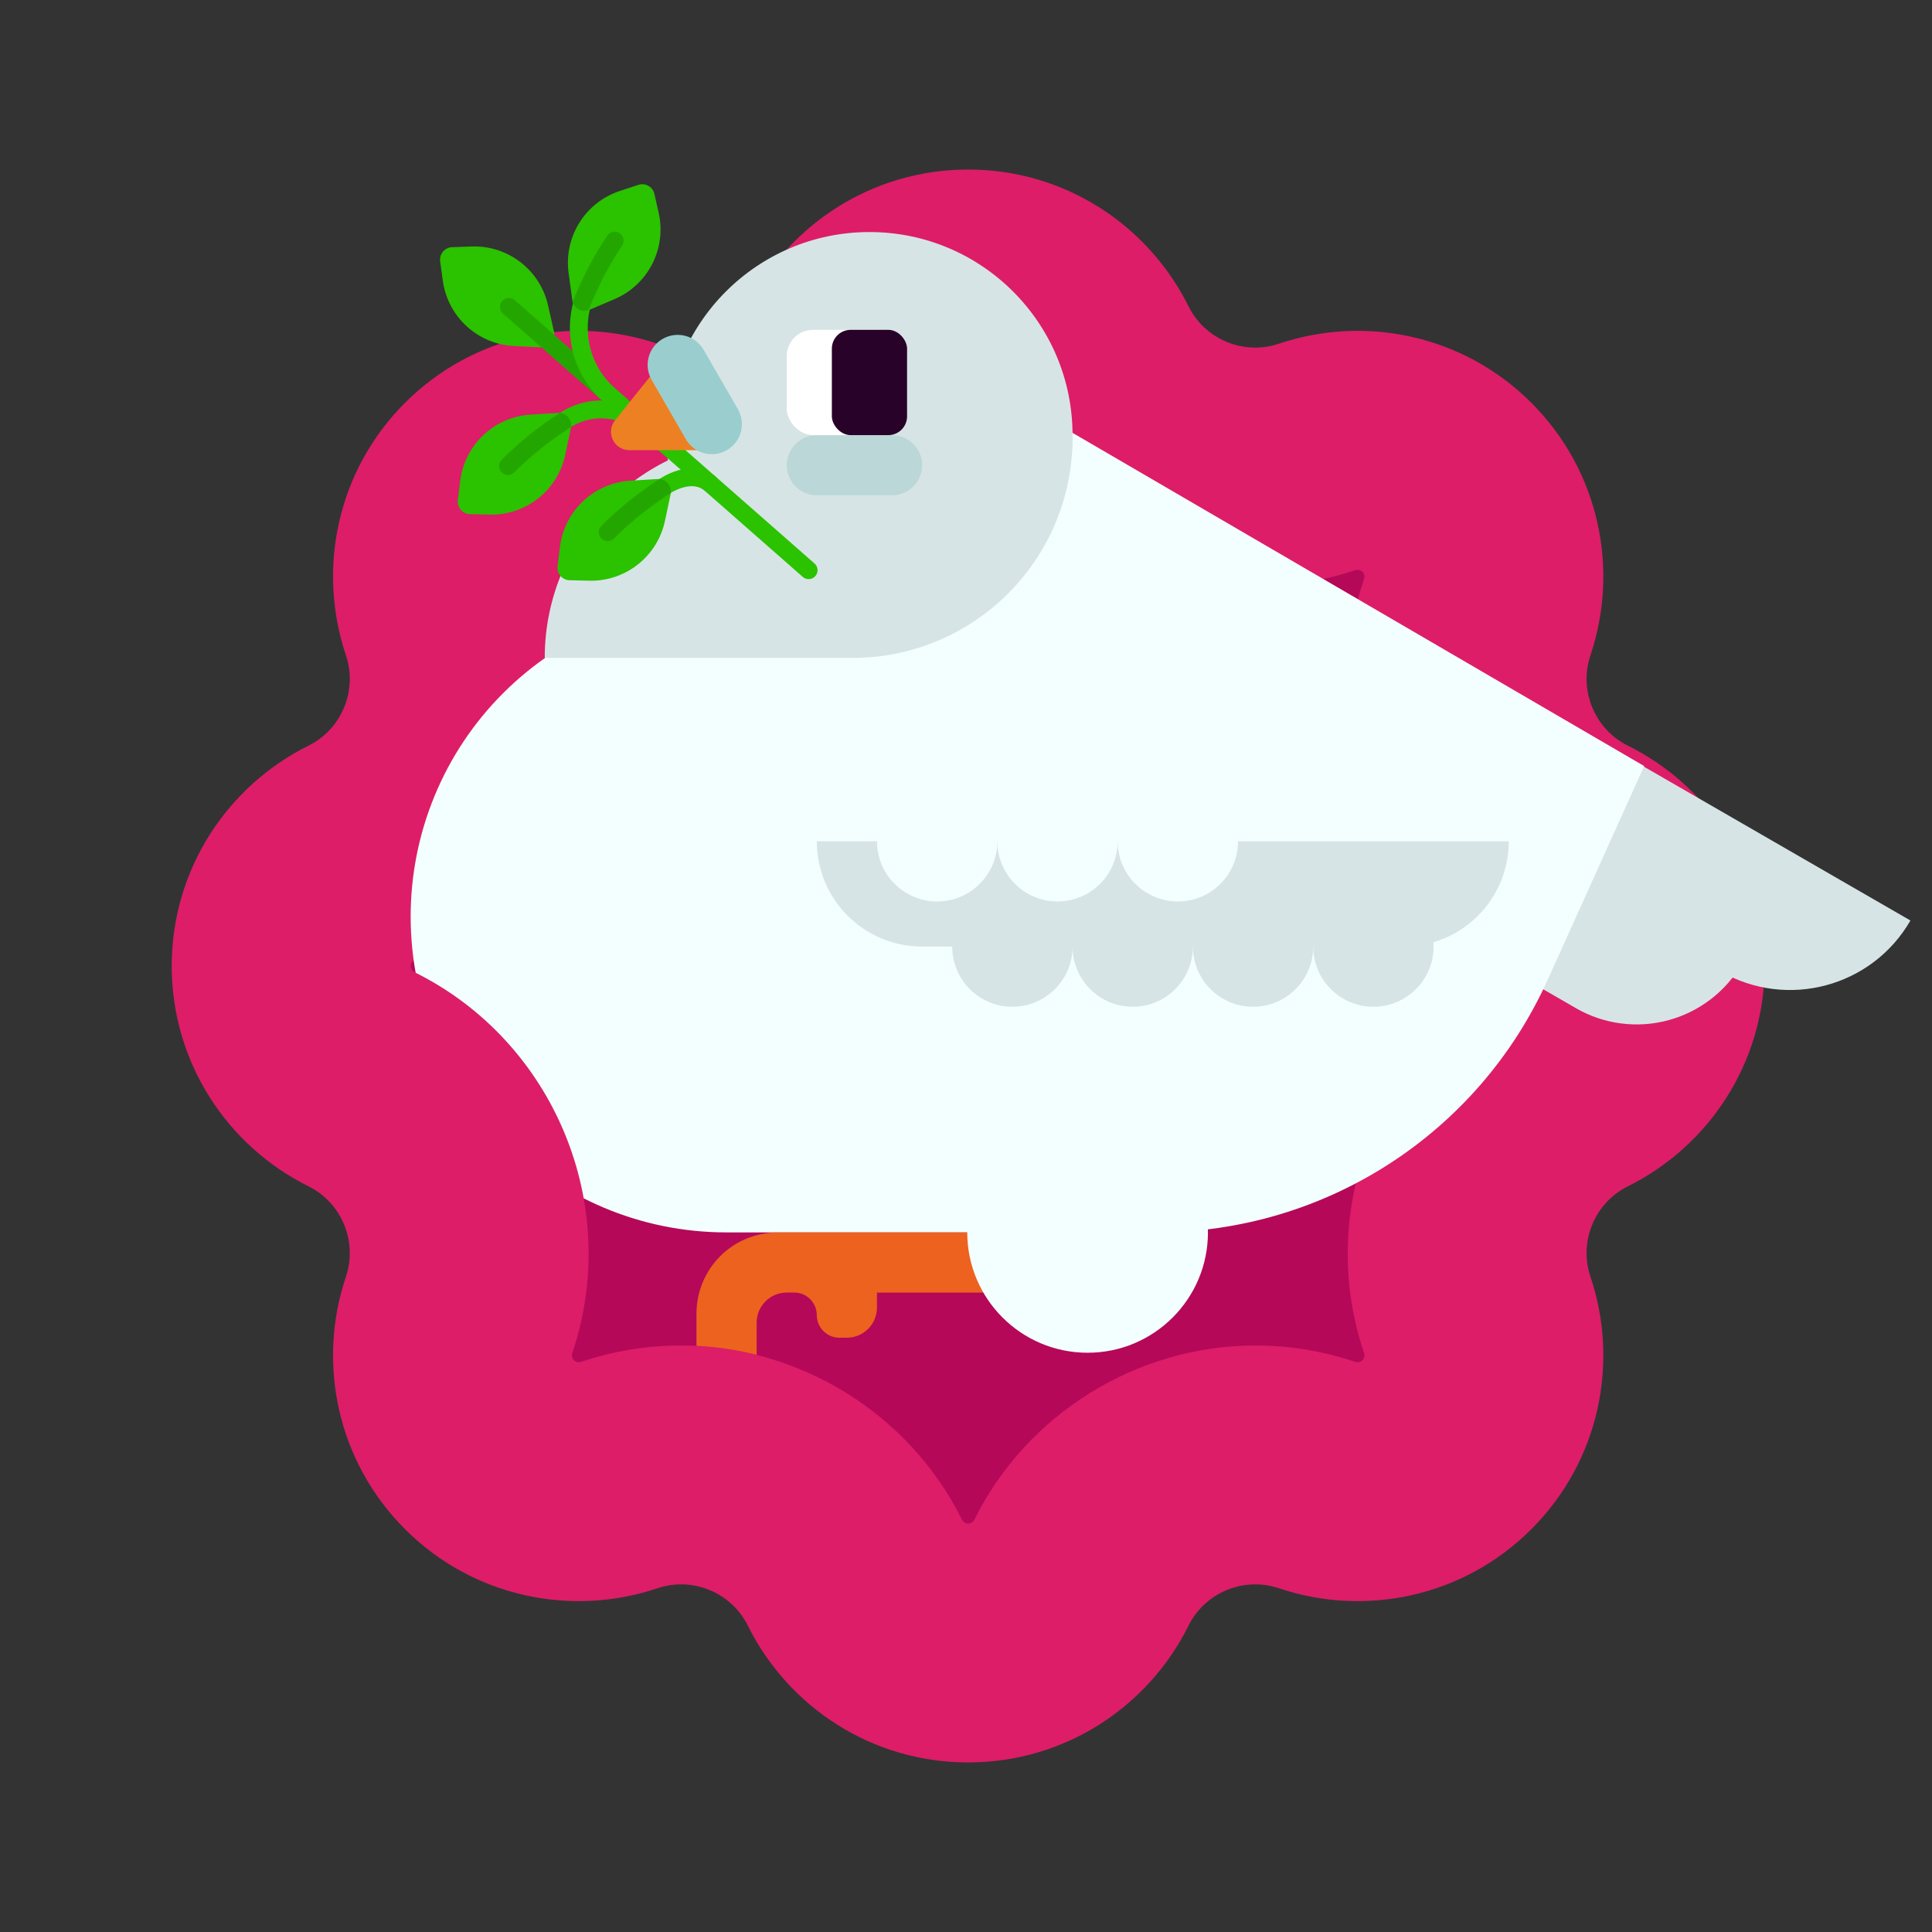 <?xml version="1.0" encoding="UTF-8"?>
<svg id="Layer_1" xmlns="http://www.w3.org/2000/svg" width="130" height="130" xmlns:xlink="http://www.w3.org/1999/xlink" version="1.1" viewBox="0 0 130 130">
  <rect x="0" y="0" width="130" height="130" fill="#333333" stroke="none"/>
  <!-- Generator: Adobe Illustrator 29.4.0, SVG Export Plug-In . SVG Version: 2.1.0 Build 152)  -->
  <defs>
    <clipPath id="clippath">
      <path d="M-158.42,65.489l10.18-.231,6.616,2.23c7.092,5.37,10.202,14.864,7.279,23.543-.029.088-.078.312.106.496.053.053.133.133.323.133.061,0,.12-.01.177-.028,2.166-.729,4.422-1.098,6.706-1.098,7.95,0,15.366,4.594,18.895,11.706.041.083.165.275.426.275s.385-.193.425-.273c3.527-7.112,10.944-11.708,18.895-11.708,2.285,0,4.542.37,6.709,1.099.053.018.114.027.174.027.189,0,.27-.081.323-.133.184-.184.135-.408.106-.495-1.315-3.903-1.394-7.967-.455-11.751h8.084l8.372-14.28,6.675-33.534-6.675-37.394-93.343,54.221v17.197Z" style="fill: none;"/>
    </clipPath>
    <clipPath id="clippath-1">
      <path d="M-80.868,237.127c-14.128,0-27.64-5.765-37.435-15.961-9.777-10.197-14.974-23.943-14.393-38.06,2.008-48.225,4.774-114.878,5.796-139.205.211-5.232,4.527-9.363,9.759-9.363h15.485c5.408,0,9.777,4.374,9.777,9.77v.932-.002c0-7.855,6.36-14.224,14.217-14.224h13.97v2.257c0,5.007-1.99,9.809-5.531,13.346-3.541,3.539-8.35,5.526-13.353,5.521-.793,0-1.568,0-2.29-.002-1.832-.002-3.559.754-4.809,2.086-1.233,1.334-1.867,3.122-1.744,4.936,1.215,16.787,4.263,59.297,5.69,79.244.44,5.997,5.426,10.642,11.433,10.642H-10.772c10.64,0,20.788,4.5,27.922,12.386,7.135,7.887,10.605,18.425,9.548,29.008-2.29,22.866-4.686,46.688-4.686,46.688h-102.88Z" style="clip-rule: evenodd; fill: none;"/>
    </clipPath>
    <clipPath id="clippath-2">
      <path d="M109.531,50.172c-2.225-1.104-3.308-3.716-2.515-6.071,1.944-5.772.625-12.396-3.974-16.996h0c-4.599-4.6-11.224-5.918-16.996-3.975-2.354.793-4.967-.289-6.071-2.515-2.707-5.456-8.324-9.208-14.828-9.208s-12.121,3.752-14.828,9.208c-1.104,2.225-3.716,3.307-6.071,2.515-5.772-1.944-12.397-.625-16.996,3.974h0c-4.599,4.6-5.918,11.224-3.974,16.996.793,2.354-.289,4.967-2.515,6.071-5.456,2.707-9.208,8.324-9.208,14.828h0c0,6.505,3.752,12.121,9.208,14.828,2.225,1.104,3.307,3.716,2.515,6.071-1.944,5.772-.625,12.397,3.974,16.996,4.6,4.599,11.224,5.918,16.996,3.974,2.354-.793,4.967.289,6.071,2.515,2.707,5.456,8.324,9.208,14.828,9.208s12.121-3.752,14.828-9.208c1.104-2.225,3.716-3.308,6.071-2.515,5.772,1.944,12.397.625,16.996-3.974s5.918-11.224,3.974-16.996c-.793-2.354.289-4.967,2.515-6.071,5.456-2.707,9.208-8.324,9.208-14.828h0c0-6.505-3.752-12.121-9.208-14.828Z" style="fill: none;"/>
    </clipPath>
    <clipPath id="clippath-3">
      <path d="M67.09,12.21l-48.823-2.142,9.467,54.645c-.055.068-.101.16-.101.286,0,.262.193.385.276.427,9.391,4.66,13.951,15.667,10.605,25.604-.029.088-.078.312.106.496.053.053.133.133.323.133.061,0,.12-.01.177-.028,2.166-.729,4.422-1.098,6.706-1.098,7.95,0,15.366,4.594,18.895,11.706.041.083.165.275.426.275s.385-.193.425-.273c3.527-7.112,10.944-11.708,18.895-11.708,2.285,0,4.542.37,6.709,1.099.053.018.114.027.174.027.189,0,.27-.081.323-.133.184-.184.135-.408.106-.495-.245-.726-.435-1.459-.596-2.194l19.441-13.557,22.896-2.636,4.834-9.522L67.09,12.21Z" style="fill: none;"/>
    </clipPath>
    <clipPath id="clippath-4">
      <path d="M32.934,34.628l-1.313-.032c-.495-.012-.872-.449-.812-.941l.161-1.303c.3-2.432,2.291-4.304,4.737-4.454l1.839-.113c.553-.034.987.469.872,1.011l-.382,1.802c-.508,2.397-2.653,4.091-5.102,4.03Z" style="clip-rule: evenodd; fill: none;"/>
    </clipPath>
    <clipPath id="clippath-5">
      <path d="M44.322,14.333l-.287-1.281c-.108-.484-.61-.768-1.081-.613l-1.247.411c-2.327.767-3.776,3.084-3.448,5.512l.247,1.826c.074.549.651.877,1.161.659l1.694-.725c2.252-.964,3.497-3.397,2.962-5.788Z" style="clip-rule: evenodd; fill: none;"/>
    </clipPath>
    <clipPath id="clippath-6">
      <path d="M39.642,39.075l-1.313-.032c-.495-.012-.872-.449-.812-.941l.161-1.303c.3-2.432,2.291-4.304,4.737-4.454l1.839-.113c.553-.034.987.469.872,1.011l-.382,1.802c-.508,2.397-2.653,4.091-5.102,4.03Z" style="clip-rule: evenodd; fill: none;"/>
    </clipPath>
  </defs>
  <g style="clip-path: url(#clippath);">
    <g>
      <path d="M-80.868,237.127c-14.128,0-27.64-5.765-37.435-15.961-9.777-10.197-14.974-23.943-14.393-38.06,2.008-48.225,4.774-114.878,5.796-139.205.211-5.232,4.527-9.363,9.759-9.363h15.485c5.408,0,9.777,4.374,9.777,9.77v.932-.002c0-7.855,6.36-14.224,14.217-14.224h13.97v2.257c0,5.007-1.99,9.809-5.531,13.346-3.541,3.539-8.35,5.526-13.353,5.521-.793,0-1.568,0-2.29-.002-1.832-.002-3.559.754-4.809,2.086-1.233,1.334-1.867,3.122-1.744,4.936,1.215,16.787,4.263,59.297,5.69,79.244.44,5.997,5.426,10.642,11.433,10.642H-10.772c10.64,0,20.788,4.5,27.922,12.386,7.135,7.887,10.605,18.425,9.548,29.008-2.29,22.866-4.686,46.688-4.686,46.688h-102.88Z" style="fill: #f8d6bf; fill-rule: evenodd;"/>
      <g style="clip-path: url(#clippath-1);">
        <path d="M-60.943,226.282c-29.86-.43-53.836-24.755-53.836-54.615V59.777l-18.391-4.154c3.382-20.722,21.016-36.112,42.015-36.651,14.745-.381,28.38-.731,28.38-.731v27.413l-7.628,94.704H2.652c11.521,0,22.408,5.274,29.543,14.316,7.135,9.042,9.742,20.855,7.082,32.061-4.985,20.847-9.76,40.849-9.76,40.849,0,0-49.449-.712-90.46-1.302Z" style="fill: #f7a06c; fill-rule: evenodd;"/>
      </g>
    </g>
  </g>
  <g>
    <g style="clip-path: url(#clippath-2);">
      <path d="M109.531,50.172c-2.225-1.104-3.308-3.716-2.515-6.071,1.944-5.772.625-12.396-3.974-16.996h0c-4.599-4.6-11.224-5.918-16.996-3.975-2.354.793-4.967-.289-6.071-2.515-2.707-5.456-8.324-9.208-14.828-9.208s-12.121,3.752-14.828,9.208c-1.104,2.225-3.716,3.307-6.071,2.515-5.772-1.944-12.397-.625-16.996,3.974h0c-4.599,4.6-5.918,11.224-3.974,16.996.793,2.354-.289,4.967-2.515,6.071-5.456,2.707-9.208,8.324-9.208,14.828h0c0,6.505,3.752,12.121,9.208,14.828,2.225,1.104,3.307,3.716,2.515,6.071-1.944,5.772-.625,12.397,3.974,16.996,4.6,4.599,11.224,5.918,16.996,3.974,2.354-.793,4.967.289,6.071,2.515,2.707,5.456,8.324,9.208,14.828,9.208s12.121-3.752,14.828-9.208c1.104-2.225,3.716-3.308,6.071-2.515,5.772,1.944,12.397.625,16.996-3.974s5.918-11.224,3.974-16.996c-.793-2.354.289-4.967,2.515-6.071,5.456-2.707,9.208-8.324,9.208-14.828h0c0-6.505-3.752-12.121-9.208-14.828Z" style="fill: #dd1d68;"/>
      <path d="M65.147,102.514c-.261,0-.385-.193-.426-.275-3.529-7.111-10.945-11.705-18.895-11.705-2.284,0-4.541.369-6.706,1.098-.057.019-.116.028-.177.028-.189,0-.27-.08-.323-.133-.184-.184-.136-.408-.106-.496,3.346-9.936-1.214-20.944-10.605-25.604-.084-.042-.276-.165-.276-.427s.193-.384.276-.426c9.393-4.661,13.952-15.668,10.605-25.605-.029-.087-.078-.311.106-.495.055-.054.135-.134.323-.134.061,0,.12.009.173.027,2.166.73,4.425,1.1,6.712,1.1,7.949-.001,15.364-4.595,18.892-11.704.042-.084.166-.277.427-.277s.385.194.426.276c3.527,7.11,10.943,11.705,18.894,11.705,2.287-.001,4.546-.371,6.714-1.101.049-.017.109-.026.17-.026.19,0,.271.081.324.134.184.183.135.408.105.496-3.347,9.935,1.212,20.943,10.604,25.604.085.042.277.165.277.426s-.193.385-.276.426c-9.394,4.662-13.953,15.669-10.606,25.606.029.087.078.311-.106.495-.053.052-.133.133-.323.133-.061,0-.121-.009-.174-.027-2.168-.73-4.424-1.099-6.709-1.099-7.951,0-15.368,4.595-18.895,11.707-.04.081-.164.273-.425.273Z" style="fill: #b50859;"/>
    </g>
    <g style="clip-path: url(#clippath-3);">
      <g>
        <path d="M128.548,61.939l-28.523-16.465-4.666,8.098s11.984,6.923,20.416,11.79c4.474,2.582,10.193,1.05,12.774-3.422h0Z" style="fill: #d7e4e5; fill-rule: evenodd;"/>
        <path d="M117.212,64.841l-21.276-12.281-4.089,7.085s7.996,4.618,14.191,8.191c1.873,1.085,4.11,1.379,6.205.817,2.095-.562,3.887-1.933,4.97-3.811h0Z" style="fill: #d7e4e5; fill-rule: evenodd;"/>
        <path d="M110.633,51.547l-41.5-24.192-12.602,13.058h-7.642c-5.638,0-11.043,2.239-15.031,6.226-3.988,3.986-6.225,9.393-6.225,15.03,0,11.739,9.515,21.256,21.256,21.256h28.938c11.347,0,21.641-6.646,26.307-16.987,3.34-7.389,6.498-14.391,6.498-14.391Z" style="fill: #f3ffff; fill-rule: evenodd;"/>
        <circle cx="68.121" cy="63.694" r="4.049" style="fill: #d7e4e5;"/>
        <circle cx="76.218" cy="63.694" r="4.049" style="fill: #d7e4e5;"/>
        <circle cx="84.316" cy="63.694" r="4.049" style="fill: #d7e4e5;"/>
        <circle cx="92.413" cy="63.694" r="4.049" style="fill: #d7e4e5;"/>
        <path d="M101.523,56.608h-46.561v.002c0,3.912,3.168,7.083,7.085,7.083h32.39c3.917,0,7.085-3.171,7.085-7.083v-.002Z" style="fill: #d7e4e5; fill-rule: evenodd;"/>
        <circle cx="63.06" cy="56.608" r="4.049" style="fill: #f3ffff;"/>
        <circle cx="71.157" cy="56.608" r="4.049" style="fill: #f3ffff;"/>
        <circle cx="79.255" cy="56.608" r="4.049" style="fill: #f3ffff;"/>
        <path d="M72.169,29.472h-20.717c-8.168,0-14.798,6.626-14.798,14.798h20.717c8.168,0,14.798-6.626,14.798-14.798Z" style="fill: #d7e4e5; fill-rule: evenodd;"/>
        <circle cx="58.505" cy="29.279" r="13.665" style="fill: #d7e4e5;"/>
        <path d="M62.048,31.304c0-1.117-.911-2.024-2.024-2.024h-5.061c-1.113,0-2.024.907-2.024,2.024s.911,2.024,2.024,2.024h5.061c1.113,0,2.024-.907,2.024-2.024Z" style="fill: #bbd7d8; fill-rule: evenodd;"/>
        <rect x="52.938" y="22.194" width="8.098" height="7.085" rx="1.771" ry="1.771" style="fill: #fff;"/>
        <rect x="55.974" y="22.194" width="5.061" height="7.085" rx="1.265" ry="1.265" style="fill: #280229;"/>
        <g>
          <path d="M71.157,82.925h-19.232v.02c-1.301.097-2.536.651-3.462,1.58-1.022,1.024-1.599,2.414-1.599,3.862v3.648c0,.537.213,1.052.597,1.431.375.38.891.593,1.427.593,1.113,0,2.025-.906,2.025-2.024v-3.037c0-1.118.911-2.025,2.024-2.025h.506c.405,0,.79.16,1.073.445.283.285.445.671.445,1.074s.162.789.445,1.074c.283.285.668.445,1.073.445h.506c1.113,0,2.024-.906,2.024-2.025v-1.012h12.146v-4.049Z" style="fill: #ed621f; fill-rule: evenodd;"/>
          <circle cx="73.182" cy="82.925" r="8.098" style="fill: #f3ffff;"/>
        </g>
        <g>
          <path d="M31.73,16.585l-1.312.048c-.495.018-.867.46-.8.951l.177,1.301c.33,2.428,2.343,4.276,4.79,4.397l1.84.091c.554.027.981-.48.859-1.021l-.404-1.797c-.537-2.39-2.702-4.059-5.15-3.969Z" style="fill: #2bc200; fill-rule: evenodd;"/>
          <line x1="44.865" y1="29.982" x2="34.241" y2="20.652" style="fill: none; stroke: #24a600; stroke-linecap: round; stroke-miterlimit: 10; stroke-width: 1.2px;"/>
          <path d="M36.687,29.57l.466-.531c1.596-1.818,4.364-1.997,6.181-.401l11.077,9.728-13.421-11.786c-2.493-2.189-2.739-5.984-.55-8.477h0" style="fill: none; fill-rule: evenodd; stroke: #2bc200; stroke-linecap: round; stroke-linejoin: round; stroke-width: 1.2px;"/>
          <g style="clip-path: url(#clippath-4);">
            <path d="M32.934,34.628l-1.313-.032c-.495-.012-.872-.449-.812-.941l.161-1.303c.3-2.432,2.291-4.304,4.737-4.454l1.839-.113c.553-.034.987.469.872,1.011l-.382,1.802c-.508,2.397-2.653,4.091-5.102,4.03Z" style="fill: #2bc200; fill-rule: evenodd;"/>
            <path d="M38.27,28.127s-2.07,1.201-4.088,3.235" style="fill: none; fill-rule: evenodd; stroke: #24a600; stroke-linecap: round; stroke-miterlimit: 10; stroke-width: 1.2px;"/>
          </g>
          <g style="clip-path: url(#clippath-5);">
            <path d="M44.322,14.333l-.287-1.281c-.108-.484-.61-.768-1.081-.613l-1.247.411c-2.327.767-3.776,3.084-3.448,5.512l.247,1.826c.074.549.651.877,1.161.659l1.694-.725c2.252-.964,3.497-3.397,2.962-5.788Z" style="fill: #2bc200; fill-rule: evenodd;"/>
            <path d="M38.983,20.831s.776-2.264,2.379-4.639" style="fill: none; fill-rule: evenodd; stroke: #24a600; stroke-linecap: round; stroke-miterlimit: 10; stroke-width: 1.2px;"/>
          </g>
          <path d="M44.425,32.923s1.878-1.508,3.326-.407" style="fill: none; fill-rule: evenodd; stroke: #2bc200; stroke-linecap: round; stroke-miterlimit: 10; stroke-width: 1.2px;"/>
          <g style="clip-path: url(#clippath-6);">
            <path d="M39.642,39.075l-1.313-.032c-.495-.012-.872-.449-.812-.941l.161-1.303c.3-2.432,2.291-4.304,4.737-4.454l1.839-.113c.553-.034.987.469.872,1.011l-.382,1.802c-.508,2.397-2.653,4.091-5.102,4.03Z" style="fill: #2bc200; fill-rule: evenodd;"/>
            <path d="M44.978,32.575s-2.07,1.201-4.088,3.235" style="fill: none; fill-rule: evenodd; stroke: #24a600; stroke-linecap: round; stroke-miterlimit: 10; stroke-width: 1.2px;"/>
          </g>
        </g>
        <path d="M43.828,25.231l4.049,5.061h-5.527c-.476,0-.911-.272-1.114-.699-.213-.427-.152-.934.142-1.305,1.134-1.414,2.45-3.057,2.45-3.057Z" style="fill: #ed8023; fill-rule: evenodd;"/>
        <path d="M47.351,23.545c-.557-.968-1.792-1.3-2.763-.741s-1.296,1.798-.739,2.765l2.298,3.981c.557.968,1.792,1.3,2.763.741.972-.559,1.296-1.798.739-2.765l-2.298-3.981Z" style="fill: #9acece; fill-rule: evenodd;"/>
      </g>
    </g>
  </g>
</svg>